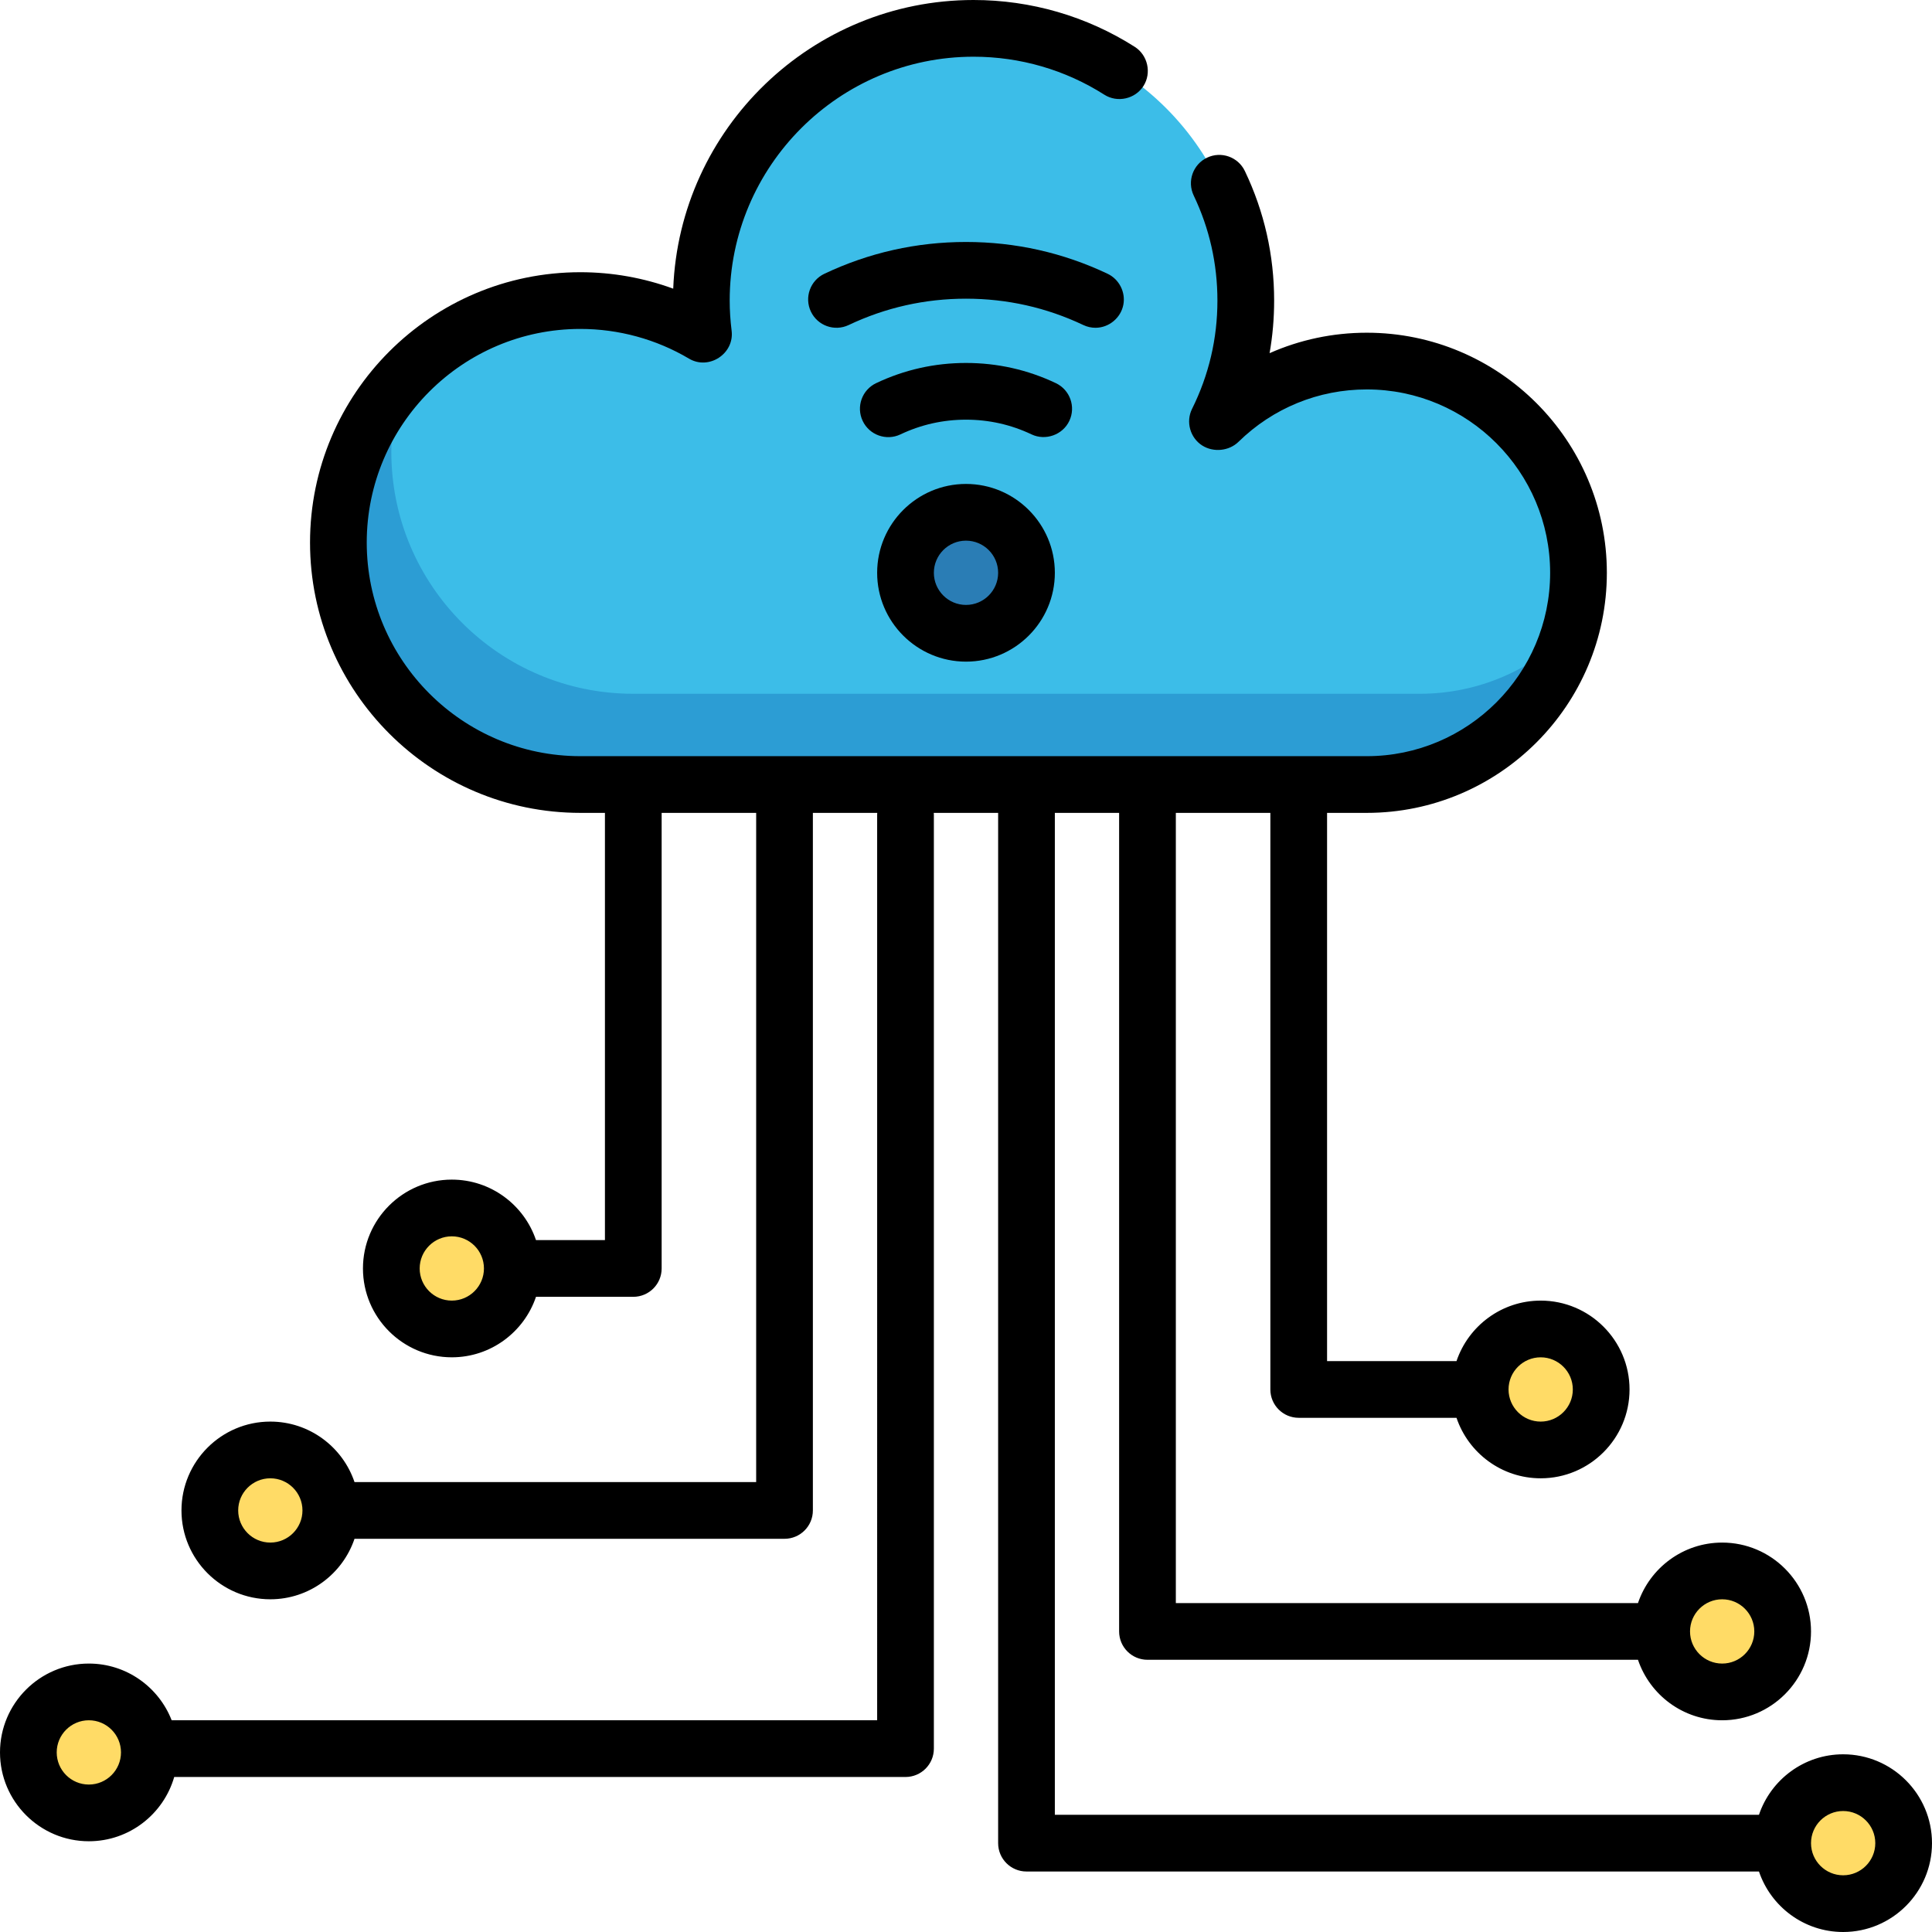 <?xml version="1.0" encoding="iso-8859-1"?>
<!-- Generator: Adobe Illustrator 19.0.0, SVG Export Plug-In . SVG Version: 6.00 Build 0)  -->
<svg xmlns="http://www.w3.org/2000/svg" xmlns:xlink="http://www.w3.org/1999/xlink" version="1.1" id="Capa_1" x="0px" y="0px" viewBox="0 0 512 512" style="enable-background:new 0 0 512 512;" xml:space="preserve">
<g>
	<circle style="fill:#FFDB66;" cx="119.734" cy="336.157" r="16.031"/>
	<circle style="fill:#FFDB66;" cx="71.64" cy="400.282" r="16.031"/>
	<circle style="fill:#FFDB66;" cx="408.297" cy="368.219" r="16.031"/>
	<circle style="fill:#FFDB66;" cx="456.391" cy="432.344" r="16.031"/>
	<circle style="fill:#FFDB66;" cx="488.454" cy="488.454" r="16.031"/>
	<circle style="fill:#FFDB66;" cx="23.546" cy="464.407" r="16.031"/>
</g>
<path style="fill:#3CBDE8;" d="M362.207,95.687c-15.284,0-29.134,6.119-39.253,16.031h-0.327c4.802-9.661,7.517-20.542,7.517-32.063  c0-39.843-32.298-72.141-72.141-72.141s-72.141,32.298-72.141,72.141c0,3.025,0.208,6.001,0.569,8.927  c-9.561-5.665-20.713-8.927-32.632-8.927c-35.415,0-64.125,28.71-64.125,64.125s28.71,64.125,64.125,64.125h208.407  c30.989,0,56.11-25.121,56.11-56.11S393.196,95.687,362.207,95.687z"/>
<path style="fill:#2C9DD4;" d="M376.235,183.859H167.828c-35.415,0-64.125-28.71-64.125-64.125c0-6.792,1.065-13.335,3.022-19.479  c-10.578,11.434-17.049,26.722-17.049,43.526c0,35.415,28.71,64.125,64.125,64.125h208.407c25.663,0,47.285-17.235,53.965-40.757  C405.999,177.462,391.865,183.859,376.235,183.859z"/>
<circle style="fill:#2A7DB5;" cx="256" cy="151.796" r="16.031"/>
<path d="M488.454,464.908c-10.356,0-19.165,6.723-22.31,16.031H279.546V215.421h17.033v216.924c0,4.151,3.364,7.515,7.515,7.515  h129.988c3.144,9.308,11.953,16.031,22.31,16.031c12.983,0,23.546-10.563,23.546-23.546s-10.563-23.546-23.546-23.546  c-10.356,0-19.165,6.723-22.31,16.031H311.609V215.421h25.049v152.798c0,4.151,3.364,7.515,7.515,7.515h41.816  c3.144,9.308,11.953,16.031,22.31,16.031c12.983,0,23.546-10.563,23.546-23.546s-10.563-23.546-23.546-23.546  c-10.356,0-19.165,6.723-22.31,16.031h-34.301V215.421h10.521c35.083,0,63.624-28.542,63.624-63.624s-28.542-63.624-63.624-63.624  c-9.006,0-17.744,1.87-25.758,5.423c0.806-4.562,1.21-9.215,1.21-13.939c0-12.015-2.61-23.567-7.76-34.334  c-1.79-3.743-6.278-5.328-10.022-3.536c-3.743,1.79-5.326,6.277-3.536,10.022c4.173,8.725,6.288,18.095,6.288,27.848  c0,10.071-2.264,19.733-6.731,28.717c-1.69,3.4-0.503,7.652,2.699,9.687c2.961,1.882,7.101,1.489,9.614-0.973  c9.141-8.953,21.214-13.885,33.995-13.885c26.795,0,48.595,21.8,48.595,48.595s-21.8,48.595-48.595,48.595H153.8  c-31.215,0-56.611-25.396-56.611-56.611S122.585,87.17,153.8,87.17c10.143,0,20.102,2.724,28.802,7.877  c5.269,3.126,12.038-1.321,11.288-7.385c-0.346-2.794-0.513-5.414-0.513-8.007c0-35.635,28.992-64.626,64.626-64.626  c12.326,0,24.309,3.481,34.654,10.066c3.454,2.2,8.176,1.15,10.374-2.305s1.149-8.176-2.305-10.374  C287.967,4.293,273.194,0,258.004,0c-42.866,0-77.932,34.033-79.593,76.499c-7.848-2.871-16.18-4.359-24.61-4.359  c-39.502,0-71.64,32.138-71.64,71.64s32.138,71.64,71.64,71.64h6.513v113.221h-18.27c-3.144-9.308-11.953-16.031-22.31-16.031  c-12.983,0-23.546,10.563-23.546,23.546s10.563,23.546,23.546,23.546c10.356,0,19.165-6.723,22.31-16.031h25.784  c4.15,0,7.515-3.364,7.515-7.515V215.421h25.049v177.346H93.949c-3.144-9.308-11.953-16.031-22.31-16.031  c-12.983,0-23.546,10.563-23.546,23.546s10.563,23.546,23.546,23.546c10.356,0,19.165-6.723,22.31-16.031h113.957  c4.15,0,7.515-3.364,7.515-7.515V215.421h17.058c-0.011,0.166-0.025,0.332-0.025,0.501V455.89H45.492  c-3.422-8.785-11.965-15.029-21.946-15.029C10.563,440.861,0,451.424,0,464.407s10.563,23.546,23.546,23.546  c10.724,0,19.79-7.209,22.622-17.033h193.801c4.15,0,7.515-3.364,7.515-7.515V215.922c0-0.169-0.014-0.335-0.025-0.501h17.058  v273.033c0,4.151,3.364,7.515,7.515,7.515h194.113c3.144,9.308,11.953,16.031,22.31,16.031C501.437,512,512,501.437,512,488.454  S501.437,464.908,488.454,464.908z M456.391,423.828c4.696,0,8.517,3.82,8.517,8.517c0,4.696-3.82,8.517-8.517,8.517  c-4.696,0-8.517-3.82-8.517-8.517C447.875,427.648,451.695,423.828,456.391,423.828z M408.297,359.703  c4.696,0,8.517,3.82,8.517,8.517c0,4.696-3.82,8.517-8.517,8.517c-4.696,0-8.517-3.82-8.517-8.517  C399.781,363.523,403.601,359.703,408.297,359.703z M119.734,344.673c-4.696,0-8.517-3.82-8.517-8.517  c0-4.696,3.82-8.517,8.517-8.517s8.517,3.82,8.517,8.517C128.25,340.853,124.43,344.673,119.734,344.673z M71.64,408.798  c-4.696,0-8.517-3.82-8.517-8.517c0-4.696,3.82-8.517,8.517-8.517s8.517,3.82,8.517,8.517  C80.157,404.978,76.336,408.798,71.64,408.798z M23.546,472.924c-4.696,0-8.517-3.82-8.517-8.517c0-4.696,3.82-8.517,8.517-8.517  s8.517,3.82,8.517,8.517C32.063,469.103,28.242,472.924,23.546,472.924z M488.454,496.971c-4.696,0-8.517-3.82-8.517-8.517  c0-4.696,3.82-8.517,8.517-8.517c4.696,0,8.517,3.82,8.517,8.517C496.971,493.15,493.15,496.971,488.454,496.971z"/>
<path d="M256,128.25c-12.983,0-23.546,10.563-23.546,23.546s10.563,23.546,23.546,23.546s23.546-10.563,23.546-23.546  S268.983,128.25,256,128.25z M256,160.313c-4.696,0-8.517-3.82-8.517-8.517s3.82-8.517,8.517-8.517s8.517,3.82,8.517,8.517  S260.696,160.313,256,160.313z"/>
<path d="M290.312,86.865c3.571,0,6.728-2.616,7.391-6.126c0.626-3.315-1.118-6.734-4.164-8.179  c-11.792-5.597-24.422-8.434-37.539-8.434c-13.117,0-25.746,2.838-37.539,8.434c-3.749,1.778-5.346,6.261-3.568,10.011  c1.778,3.749,6.26,5.348,10.011,3.567c9.764-4.633,20.227-6.983,31.097-6.983c10.871,0,21.333,2.35,31.095,6.983  C288.136,86.631,289.232,86.865,290.312,86.865z"/>
<path d="M283.38,111.549c1.778-3.749,0.181-8.231-3.569-10.011c-7.483-3.55-15.494-5.35-23.811-5.35  c-8.317,0-16.328,1.801-23.812,5.35c-3.749,1.779-5.347,6.261-3.568,10.011c1.778,3.749,6.261,5.348,10.011,3.569  c5.454-2.588,11.297-3.901,17.369-3.901c6.072,0,11.916,1.313,17.37,3.901C277.075,116.874,281.625,115.248,283.38,111.549z"/>
<g>
</g>
<g>
</g>
<g>
</g>
<g>
</g>
<g>
</g>
<g>
</g>
<g>
</g>
<g>
</g>
<g>
</g>
<g>
</g>
<g>
</g>
<g>
</g>
<g>
</g>
<g>
</g>
<g>
</g>
</svg>
